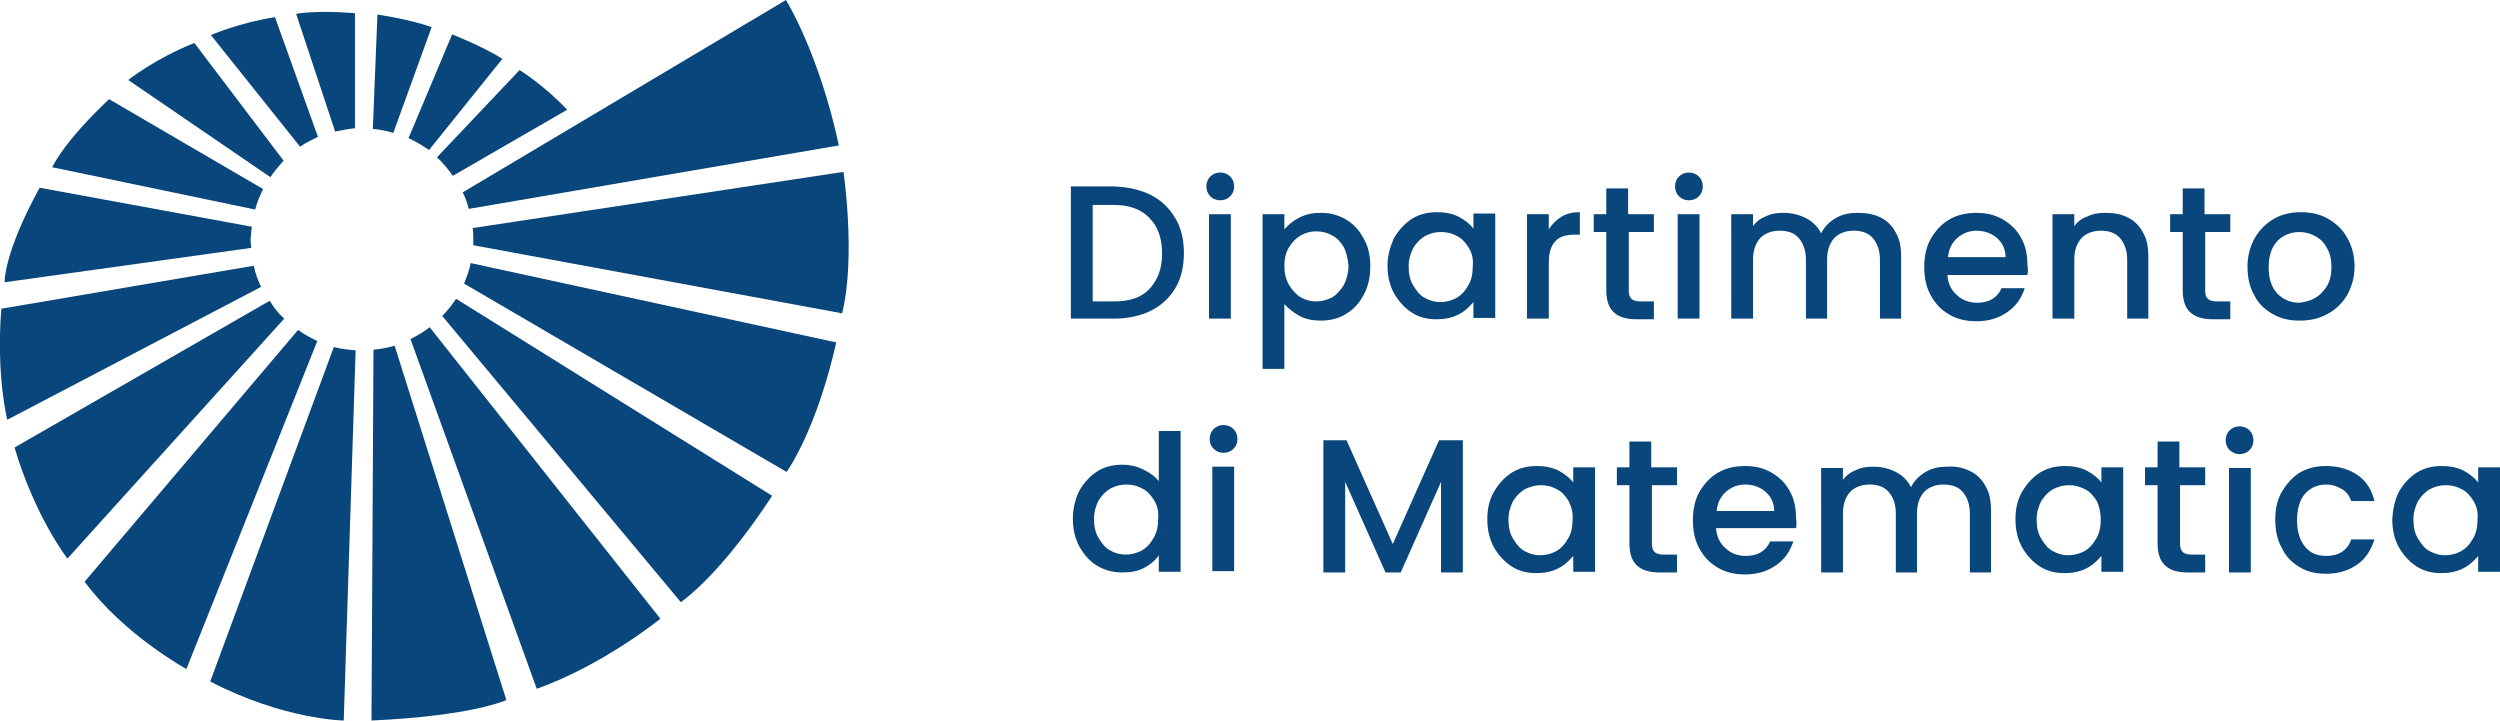 <?xml version="1.0" encoding="utf-8"?>
<!-- Generator: Adobe Illustrator 19.0.0, SVG Export Plug-In . SVG Version: 6.00 Build 0)  -->
<svg version="1.1" id="Livello_1" xmlns="http://www.w3.org/2000/svg" xmlns:xlink="http://www.w3.org/1999/xlink" x="0px" y="0px"
	 viewBox="0 0 378.2 109" style="enable-background:new 0 0 378.2 109;" xml:space="preserve">
<style type="text/css">
	.st0{fill:#08467B;}
</style>
<g id="XMLID_1019_">
	<path id="XMLID_1037_" class="st0" d="M126.9,22c-3-14-8-22-8-22L70,29.1c0.4,0.8,0.7,1.6,0.9,2.5L126.9,22z"/>
	<path id="XMLID_1036_" class="st0" d="M71.6,37.1l55.8,10.3c2.1-8.6,0.2-21.4,0.2-21.4l-56.1,8.5c0.1,0.6,0.1,1.1,0.1,1.7
		C71.6,36.5,71.6,36.8,71.6,37.1z"/>
	<path id="XMLID_1035_" class="st0" d="M119,71.4c5-7.5,7.5-19.6,7.5-19.6l-55.3-12c-0.2,1.1-0.6,2.1-1,3.1L119,71.4z"/>
	<path id="XMLID_1034_" class="st0" d="M103,91.1c6.8-5,13.8-16.1,13.8-16.1L69,45.2c-0.6,0.9-1.3,1.8-2.1,2.6L103,91.1z"/>
	<path id="XMLID_1033_" class="st0" d="M81.2,104.2c10.1-3.6,18.7-10.6,18.7-10.6L65,49.5c-0.9,0.7-1.9,1.3-2.9,1.8L81.2,104.2z"/>
	<path id="XMLID_1032_" class="st0" d="M56.2,109c15.4-0.7,20.4-3.1,20.4-3.1L59.7,52.3c-1,0.3-2.1,0.5-3.2,0.6L56.2,109z"/>
	<path id="XMLID_1031_" class="st0" d="M31.8,103.1C43,108.9,52,109,52,109l1.8-56c-1.1-0.1-2.2-0.2-3.3-0.5L31.8,103.1z"/>
	<path id="XMLID_1030_" class="st0" d="M12.8,88c6,8.1,15.4,13.2,15.4,13.2L48,51.6c-1-0.5-2-1-2.9-1.7L12.8,88z"/>
	<path id="XMLID_1029_" class="st0" d="M40.8,45.5L2.2,67.7c3.1,10.5,8,16.8,8,16.8L43,48.2C42.1,47.4,41.4,46.5,40.8,45.5z"/>
	<path id="XMLID_1028_" class="st0" d="M0.2,46.7c-0.8,10.2,0.9,16.8,0.9,16.8l38.4-20.1c-0.5-1-0.9-2.1-1.1-3.2L0.2,46.7z"/>
	<path id="XMLID_1027_" class="st0" d="M38.1,34.3L6,28.4c-5.5,10-5.3,14.3-5.3,14.3L38,37.5c0-0.4-0.1-0.9-0.1-1.3
		C38,35.6,38,34.9,38.1,34.3z"/>
	<path id="XMLID_1026_" class="st0" d="M16.5,15c-7,6.6-8.6,10.3-8.6,10.3l30.7,6.4c0.3-1.1,0.7-2.1,1.2-3.1L16.5,15z"/>
	<path id="XMLID_1025_" class="st0" d="M42.9,24.3L29.4,6.5c-6,2.4-10,5.6-10,5.6l21.5,14.7C41.5,25.9,42.2,25.1,42.9,24.3z"/>
	<path id="XMLID_1024_" class="st0" d="M41.6,2.6c-5.3,0.8-9.7,2.7-9.7,2.7l13.5,16.9c0.8-0.6,1.7-1,2.7-1.5L41.6,2.6z"/>
	<path id="XMLID_1023_" class="st0" d="M53.8,2c-6.3-0.5-9,0.1-9,0.1l5.9,17.8c1-0.2,2-0.4,3-0.5V2z"/>
	<path id="XMLID_1022_" class="st0" d="M65.3,4.1c-3.4-1.2-8.2-1.9-8.2-1.9l-0.7,17.3c1.1,0.1,2.1,0.3,3.1,0.6L65.3,4.1z"/>
	<path id="XMLID_1021_" class="st0" d="M68.5,26.6l17.3-10c-3.6-3.8-7.2-6-7.2-6L66.1,23.8C67,24.6,67.8,25.6,68.5,26.6z"/>
	<path id="XMLID_1020_" class="st0" d="M76,8.9c-2.8-1.8-7.6-3.7-7.6-3.7l-6.6,15.7c1.1,0.5,2.1,1.1,3.1,1.8L76,8.9z"/>
</g>
<g id="XMLID_722_">
	<g id="XMLID_497_">
		<path id="XMLID_557_" class="st0" d="M174.1,29.5c1.6,0.8,2.8,2,3.7,3.5c0.9,1.5,1.3,3.3,1.3,5.3c0,2-0.4,3.8-1.3,5.3
			c-0.9,1.5-2.1,2.6-3.7,3.4c-1.6,0.8-3.5,1.2-5.6,1.2H162v-20h6.5C170.7,28.3,172.5,28.7,174.1,29.5z M173.9,43.7
			c1.2-1.3,1.9-3,1.9-5.3c0-2.3-0.6-4.1-1.9-5.4c-1.2-1.3-3-2-5.4-2h-3.2v14.6h3.2C170.9,45.6,172.7,45,173.9,43.7z"/>
		<path id="XMLID_554_" class="st0" d="M183.1,29.7c-0.4-0.4-0.6-0.9-0.6-1.5c0-0.6,0.2-1.1,0.6-1.5c0.4-0.4,0.9-0.6,1.5-0.6
			c0.6,0,1.1,0.2,1.5,0.6c0.4,0.4,0.6,0.9,0.6,1.5c0,0.6-0.2,1.1-0.6,1.5c-0.4,0.4-0.9,0.6-1.5,0.6C184,30.3,183.5,30.1,183.1,29.7z
			 M186.2,32.4v15.8h-3.3V32.4H186.2z"/>
		<path id="XMLID_551_" class="st0" d="M196.6,32.9c1-0.5,2-0.7,3.2-0.7c1.4,0,2.6,0.3,3.8,1s2,1.6,2.7,2.9c0.7,1.2,1,2.6,1,4.2
			c0,1.6-0.3,3-1,4.3s-1.5,2.2-2.7,2.9c-1.1,0.7-2.4,1-3.8,1c-1.2,0-2.3-0.2-3.2-0.7c-0.9-0.5-1.7-1.1-2.3-1.8v9.8H191V32.4h3.3v2.3
			C194.9,34,195.6,33.4,196.6,32.9z M203.3,37.4c-0.5-0.8-1-1.4-1.8-1.8c-0.7-0.4-1.5-0.6-2.4-0.6c-0.8,0-1.6,0.2-2.3,0.6
			c-0.7,0.4-1.3,1-1.8,1.8s-0.7,1.8-0.7,2.8c0,1.1,0.2,2,0.7,2.9c0.5,0.8,1,1.4,1.8,1.9c0.7,0.4,1.5,0.6,2.3,0.6
			c0.8,0,1.6-0.2,2.4-0.6c0.7-0.4,1.3-1.1,1.8-1.9c0.4-0.8,0.7-1.8,0.7-2.9C203.9,39.2,203.7,38.2,203.3,37.4z"/>
		<path id="XMLID_548_" class="st0" d="M210.9,36c0.7-1.2,1.6-2.2,2.7-2.9s2.4-1,3.8-1c1.2,0,2.3,0.2,3.3,0.7
			c0.9,0.5,1.7,1.1,2.2,1.8v-2.3h3.3v15.8h-3.3v-2.4c-0.6,0.7-1.3,1.4-2.3,1.9c-1,0.5-2.1,0.7-3.3,0.7c-1.4,0-2.6-0.3-3.7-1
			c-1.1-0.7-2-1.7-2.7-2.9c-0.7-1.3-1-2.7-1-4.3C209.9,38.7,210.3,37.3,210.9,36z M222.2,37.5c-0.5-0.8-1-1.4-1.8-1.8
			c-0.7-0.4-1.5-0.6-2.4-0.6s-1.6,0.2-2.4,0.6c-0.7,0.4-1.3,1-1.8,1.8c-0.4,0.8-0.7,1.7-0.7,2.8c0,1.1,0.2,2.1,0.7,2.9
			c0.5,0.8,1,1.5,1.8,1.9c0.7,0.4,1.5,0.6,2.3,0.6c0.8,0,1.6-0.2,2.4-0.6c0.7-0.4,1.3-1,1.8-1.9c0.5-0.8,0.7-1.8,0.7-2.9
			C222.9,39.2,222.7,38.3,222.2,37.5z"/>
		<path id="XMLID_546_" class="st0" d="M236.2,32.8c0.8-0.5,1.7-0.7,2.8-0.7v3.4h-0.8c-1.3,0-2.3,0.3-2.9,1c-0.7,0.7-1,1.8-1,3.4
			v8.3h-3.3V32.4h3.3v2.3C234.8,33.9,235.4,33.3,236.2,32.8z"/>
		<path id="XMLID_544_" class="st0" d="M246.4,35.1v8.8c0,0.6,0.1,1,0.4,1.3c0.3,0.3,0.8,0.4,1.4,0.4h2v2.7h-2.6
			c-1.5,0-2.6-0.3-3.4-1c-0.8-0.7-1.2-1.8-1.2-3.4v-8.8h-1.9v-2.7h1.9v-3.9h3.3v3.9h3.9v2.7H246.4z"/>
		<path id="XMLID_541_" class="st0" d="M254,29.7c-0.4-0.4-0.6-0.9-0.6-1.5c0-0.6,0.2-1.1,0.6-1.5c0.4-0.4,0.9-0.6,1.5-0.6
			c0.6,0,1.1,0.2,1.5,0.6c0.4,0.4,0.6,0.9,0.6,1.5c0,0.6-0.2,1.1-0.6,1.5c-0.4,0.4-0.9,0.6-1.5,0.6C254.9,30.3,254.4,30.1,254,29.7z
			 M257.1,32.4v15.8h-3.3V32.4H257.1z"/>
		<path id="XMLID_539_" class="st0" d="M284.5,32.9c1,0.5,1.8,1.3,2.3,2.3c0.6,1,0.8,2.2,0.8,3.7v9.3h-3.2v-8.9
			c0-1.4-0.4-2.5-1.1-3.3c-0.7-0.8-1.7-1.1-2.9-1.1c-1.2,0-2.2,0.4-2.9,1.1c-0.7,0.8-1.1,1.8-1.1,3.3v8.9h-3.2v-8.9
			c0-1.4-0.4-2.5-1.1-3.3c-0.7-0.8-1.7-1.1-2.9-1.1c-1.2,0-2.2,0.4-2.9,1.1c-0.7,0.8-1.1,1.8-1.1,3.3v8.9h-3.3V32.4h3.3v1.8
			c0.5-0.7,1.2-1.2,2-1.5c0.8-0.4,1.7-0.5,2.6-0.5c1.3,0,2.4,0.3,3.4,0.8c1,0.5,1.8,1.3,2.3,2.3c0.5-1,1.2-1.7,2.2-2.3
			c1-0.6,2.1-0.8,3.3-0.8C282.3,32.2,283.5,32.4,284.5,32.9z"/>
		<path id="XMLID_536_" class="st0" d="M306.7,41.6h-12.1c0.1,1.3,0.6,2.3,1.4,3c0.8,0.8,1.9,1.2,3.1,1.2c1.8,0,3-0.7,3.7-2.2h3.5
			c-0.5,1.5-1.3,2.7-2.6,3.6c-1.3,0.9-2.8,1.4-4.7,1.4c-1.5,0-2.9-0.3-4.1-1c-1.2-0.7-2.1-1.6-2.8-2.9c-0.7-1.2-1-2.7-1-4.3
			c0-1.6,0.3-3.1,1-4.3c0.7-1.2,1.6-2.2,2.8-2.9c1.2-0.7,2.6-1,4.1-1c1.5,0,2.8,0.3,4,1c1.2,0.7,2.1,1.6,2.7,2.7
			c0.7,1.2,1,2.5,1,4.1C306.8,40.6,306.8,41.1,306.7,41.6z M303.4,38.9c0-1.2-0.5-2.2-1.3-2.9c-0.8-0.7-1.9-1.1-3.1-1.1
			c-1.1,0-2.1,0.4-2.9,1.1s-1.3,1.7-1.4,2.9H303.4z"/>
		<path id="XMLID_534_" class="st0" d="M321.9,32.9c1,0.5,1.8,1.3,2.3,2.3c0.6,1,0.8,2.2,0.8,3.7v9.3h-3.2v-8.9
			c0-1.4-0.4-2.5-1.1-3.3c-0.7-0.8-1.7-1.1-2.9-1.1c-1.2,0-2.2,0.4-2.9,1.1c-0.7,0.8-1.1,1.8-1.1,3.3v8.9h-3.3V32.4h3.3v1.8
			c0.5-0.7,1.2-1.2,2.1-1.5c0.8-0.4,1.7-0.5,2.7-0.5C319.8,32.2,320.9,32.4,321.9,32.9z"/>
		<path id="XMLID_532_" class="st0" d="M333.6,35.1v8.8c0,0.6,0.1,1,0.4,1.3c0.3,0.3,0.8,0.4,1.4,0.4h2v2.7h-2.6
			c-1.5,0-2.6-0.3-3.4-1c-0.8-0.7-1.2-1.8-1.2-3.4v-8.8h-1.9v-2.7h1.9v-3.9h3.3v3.9h3.9v2.7H333.6z"/>
		<path id="XMLID_529_" class="st0" d="M343.8,47.5c-1.2-0.7-2.2-1.6-2.8-2.9c-0.7-1.2-1-2.7-1-4.3c0-1.6,0.4-3,1.1-4.3
			c0.7-1.2,1.7-2.2,2.9-2.9c1.2-0.7,2.6-1,4.1-1c1.5,0,2.9,0.3,4.1,1c1.2,0.7,2.2,1.6,2.9,2.9c0.7,1.2,1.1,2.7,1.1,4.3
			s-0.4,3-1.1,4.3c-0.7,1.2-1.7,2.2-3,2.9c-1.3,0.7-2.6,1-4.2,1C346.3,48.5,345,48.2,343.8,47.5z M350.2,45.1c0.7-0.4,1.3-1,1.8-1.8
			c0.5-0.8,0.7-1.8,0.7-2.9c0-1.1-0.2-2.1-0.7-2.9c-0.4-0.8-1-1.4-1.8-1.8c-0.7-0.4-1.5-0.6-2.4-0.6c-0.8,0-1.6,0.2-2.3,0.6
			c-0.7,0.4-1.3,1-1.7,1.8c-0.4,0.8-0.6,1.8-0.6,2.9c0,1.7,0.4,3,1.3,4c0.9,0.9,2,1.4,3.3,1.4C348.7,45.7,349.5,45.5,350.2,45.1z"/>
		<path id="XMLID_527_" class="st0" d="M221.3,66.6v20H218V72.9l-6.1,13.7h-2.3l-6.1-13.7v13.7h-3.3v-20h3.5l7,15.7l7-15.7H221.3z"
			/>
		<path id="XMLID_524_" class="st0" d="M226,74.4c0.7-1.2,1.6-2.2,2.7-2.9s2.4-1,3.8-1c1.2,0,2.3,0.2,3.3,0.7
			c0.9,0.5,1.7,1.1,2.2,1.8v-2.3h3.3v15.8H238v-2.4c-0.6,0.7-1.3,1.4-2.3,1.9c-1,0.5-2.1,0.7-3.3,0.7c-1.4,0-2.6-0.3-3.7-1
			c-1.1-0.7-2-1.7-2.7-2.9c-0.7-1.3-1-2.7-1-4.3C225,77,225.3,75.6,226,74.4z M237.3,75.8c-0.5-0.8-1-1.4-1.8-1.8
			c-0.7-0.4-1.5-0.6-2.4-0.6c-0.8,0-1.6,0.2-2.4,0.6c-0.7,0.4-1.3,1-1.8,1.8c-0.4,0.8-0.7,1.7-0.7,2.8c0,1.1,0.2,2.1,0.7,2.9
			c0.5,0.8,1,1.5,1.8,1.9c0.7,0.4,1.5,0.6,2.3,0.6c0.8,0,1.6-0.2,2.4-0.6c0.7-0.4,1.3-1,1.8-1.9c0.5-0.8,0.7-1.8,0.7-2.9
			C238,77.6,237.7,76.6,237.3,75.8z"/>
		<path id="XMLID_522_" class="st0" d="M249.9,73.4v8.8c0,0.6,0.1,1,0.4,1.3s0.8,0.4,1.4,0.4h2v2.7h-2.6c-1.5,0-2.6-0.3-3.4-1
			s-1.2-1.8-1.2-3.4v-8.8h-1.9v-2.7h1.9v-3.9h3.3v3.9h3.9v2.7H249.9z"/>
		<path id="XMLID_519_" class="st0" d="M271.7,79.9h-12.1c0.1,1.3,0.6,2.3,1.4,3c0.8,0.8,1.9,1.2,3.1,1.2c1.8,0,3-0.7,3.7-2.2h3.5
			c-0.5,1.5-1.3,2.7-2.6,3.6c-1.3,0.9-2.8,1.4-4.7,1.4c-1.5,0-2.9-0.3-4.1-1s-2.1-1.6-2.8-2.9c-0.7-1.2-1-2.7-1-4.3
			c0-1.6,0.3-3.1,1-4.3c0.7-1.2,1.6-2.2,2.8-2.9c1.2-0.7,2.6-1,4.1-1c1.5,0,2.8,0.3,4,1c1.2,0.7,2.1,1.6,2.7,2.7
			c0.7,1.2,1,2.5,1,4.1C271.8,78.9,271.8,79.4,271.7,79.9z M268.4,77.3c0-1.2-0.5-2.2-1.3-2.9c-0.8-0.7-1.9-1.1-3.1-1.1
			c-1.1,0-2.1,0.4-2.9,1.1c-0.8,0.7-1.3,1.7-1.4,2.9H268.4z"/>
		<path id="XMLID_517_" class="st0" d="M298.1,71.3c1,0.5,1.8,1.3,2.3,2.3c0.6,1,0.8,2.2,0.8,3.7v9.3H298v-8.9
			c0-1.4-0.4-2.5-1.1-3.3s-1.7-1.1-2.9-1.1s-2.2,0.4-2.9,1.1c-0.7,0.8-1.1,1.8-1.1,3.3v8.9h-3.2v-8.9c0-1.4-0.4-2.5-1.1-3.3
			c-0.7-0.8-1.7-1.1-2.9-1.1c-1.2,0-2.2,0.4-2.9,1.1c-0.7,0.8-1.1,1.8-1.1,3.3v8.9h-3.3V70.8h3.3v1.8c0.5-0.7,1.2-1.2,2-1.5
			c0.8-0.4,1.7-0.5,2.6-0.5c1.3,0,2.4,0.3,3.4,0.8c1,0.5,1.8,1.3,2.3,2.3c0.5-1,1.2-1.7,2.2-2.3c1-0.6,2.1-0.8,3.3-0.8
			C296,70.5,297.1,70.8,298.1,71.3z"/>
		<path id="XMLID_514_" class="st0" d="M305.9,74.4c0.7-1.2,1.6-2.2,2.7-2.9c1.1-0.7,2.4-1,3.8-1c1.2,0,2.3,0.2,3.3,0.7
			c0.9,0.5,1.7,1.1,2.2,1.8v-2.3h3.3v15.8h-3.3v-2.4c-0.6,0.7-1.3,1.4-2.3,1.9c-1,0.5-2.1,0.7-3.3,0.7c-1.4,0-2.6-0.3-3.7-1
			s-2-1.7-2.7-2.9c-0.7-1.3-1-2.7-1-4.3C304.9,77,305.2,75.6,305.9,74.4z M317.2,75.8c-0.5-0.8-1-1.4-1.8-1.8s-1.5-0.6-2.4-0.6
			s-1.6,0.2-2.4,0.6c-0.7,0.4-1.3,1-1.8,1.8c-0.4,0.8-0.7,1.7-0.7,2.8c0,1.1,0.2,2.1,0.7,2.9c0.5,0.8,1,1.5,1.8,1.9
			c0.7,0.4,1.5,0.6,2.3,0.6c0.8,0,1.6-0.2,2.4-0.6c0.7-0.4,1.3-1,1.8-1.9c0.5-0.8,0.7-1.8,0.7-2.9C317.8,77.6,317.6,76.6,317.2,75.8
			z"/>
		<path id="XMLID_512_" class="st0" d="M329.8,73.4v8.8c0,0.6,0.1,1,0.4,1.3s0.8,0.4,1.4,0.4h2v2.7h-2.6c-1.5,0-2.6-0.3-3.4-1
			c-0.8-0.7-1.2-1.8-1.2-3.4v-8.8h-1.9v-2.7h1.9v-3.9h3.3v3.9h3.9v2.7H329.8z"/>
		<path id="XMLID_509_" class="st0" d="M337.3,68.1c-0.4-0.4-0.6-0.9-0.6-1.5c0-0.6,0.2-1.1,0.6-1.5c0.4-0.4,0.9-0.6,1.5-0.6
			c0.6,0,1.1,0.2,1.5,0.6c0.4,0.4,0.6,0.9,0.6,1.5c0,0.6-0.2,1.1-0.6,1.5c-0.4,0.4-0.9,0.6-1.5,0.6
			C338.2,68.7,337.8,68.5,337.3,68.1z M340.5,70.8v15.8h-3.3V70.8H340.5z"/>
		<path id="XMLID_507_" class="st0" d="M345.2,74.4c0.7-1.2,1.6-2.2,2.7-2.9c1.2-0.7,2.5-1,4-1c1.9,0,3.5,0.5,4.8,1.4
			c1.3,0.9,2.1,2.2,2.5,3.9h-3.5c-0.3-0.8-0.7-1.4-1.4-1.8s-1.4-0.7-2.4-0.7c-1.3,0-2.4,0.5-3.2,1.4c-0.8,0.9-1.2,2.3-1.2,4
			c0,1.7,0.4,3,1.2,4c0.8,1,1.9,1.4,3.2,1.4c1.9,0,3.2-0.8,3.8-2.5h3.5c-0.5,1.6-1.3,2.9-2.6,3.8c-1.3,0.9-2.8,1.4-4.7,1.4
			c-1.5,0-2.9-0.3-4-1c-1.2-0.7-2.1-1.6-2.7-2.9c-0.7-1.2-1-2.7-1-4.3C344.2,77,344.5,75.6,345.2,74.4z"/>
		<path id="XMLID_504_" class="st0" d="M362.9,74.4c0.7-1.2,1.6-2.2,2.7-2.9c1.1-0.7,2.4-1,3.8-1c1.2,0,2.3,0.2,3.3,0.7
			c0.9,0.5,1.7,1.1,2.2,1.8v-2.3h3.3v15.8h-3.3v-2.4c-0.6,0.7-1.3,1.4-2.3,1.9c-1,0.5-2.1,0.7-3.3,0.7c-1.4,0-2.6-0.3-3.7-1
			c-1.1-0.7-2-1.7-2.7-2.9c-0.7-1.3-1-2.7-1-4.3C362,77,362.3,75.6,362.9,74.4z M374.2,75.8c-0.5-0.8-1-1.4-1.8-1.8
			c-0.7-0.4-1.5-0.6-2.4-0.6s-1.6,0.2-2.4,0.6c-0.7,0.4-1.3,1-1.8,1.8c-0.4,0.8-0.7,1.7-0.7,2.8c0,1.1,0.2,2.1,0.7,2.9
			c0.5,0.8,1,1.5,1.8,1.9c0.7,0.4,1.5,0.6,2.3,0.6c0.8,0,1.6-0.2,2.4-0.6c0.7-0.4,1.3-1,1.8-1.9c0.5-0.8,0.7-1.8,0.7-2.9
			C374.9,77.6,374.7,76.6,374.2,75.8z"/>
		<path id="XMLID_501_" class="st0" d="M163.3,74.2c0.7-1.2,1.6-2.2,2.7-2.9s2.4-1,3.8-1c1,0,2.1,0.2,3.1,0.7c1,0.5,1.8,1,2.4,1.8
			v-7.6h3.3v21.3h-3.3V84c-0.5,0.8-1.3,1.4-2.2,1.9c-0.9,0.5-2,0.7-3.3,0.7c-1.4,0-2.6-0.3-3.8-1s-2-1.7-2.7-2.9
			c-0.7-1.3-1-2.7-1-4.3C162.3,76.9,162.7,75.4,163.3,74.2z M174.6,75.7c-0.5-0.8-1-1.4-1.8-1.8c-0.7-0.4-1.5-0.6-2.4-0.6
			s-1.6,0.2-2.4,0.6c-0.7,0.4-1.3,1-1.8,1.8c-0.4,0.8-0.7,1.7-0.7,2.8c0,1.1,0.2,2.1,0.7,2.9c0.5,0.8,1,1.5,1.8,1.9
			c0.7,0.4,1.5,0.6,2.3,0.6c0.8,0,1.6-0.2,2.4-0.6c0.7-0.4,1.3-1,1.8-1.9c0.5-0.8,0.7-1.8,0.7-2.9C175.3,77.4,175.1,76.5,174.6,75.7
			z"/>
		<path id="XMLID_498_" class="st0" d="M183.6,67.9c-0.4-0.4-0.6-0.9-0.6-1.5c0-0.6,0.2-1.1,0.6-1.5c0.4-0.4,0.9-0.6,1.5-0.6
			c0.6,0,1.1,0.2,1.5,0.6c0.4,0.4,0.6,0.9,0.6,1.5c0,0.6-0.2,1.1-0.6,1.5c-0.4,0.4-0.9,0.6-1.5,0.6C184.5,68.5,184,68.3,183.6,67.9z
			 M186.7,70.6v15.8h-3.3V70.6H186.7z"/>
	</g>
</g>
</svg>

